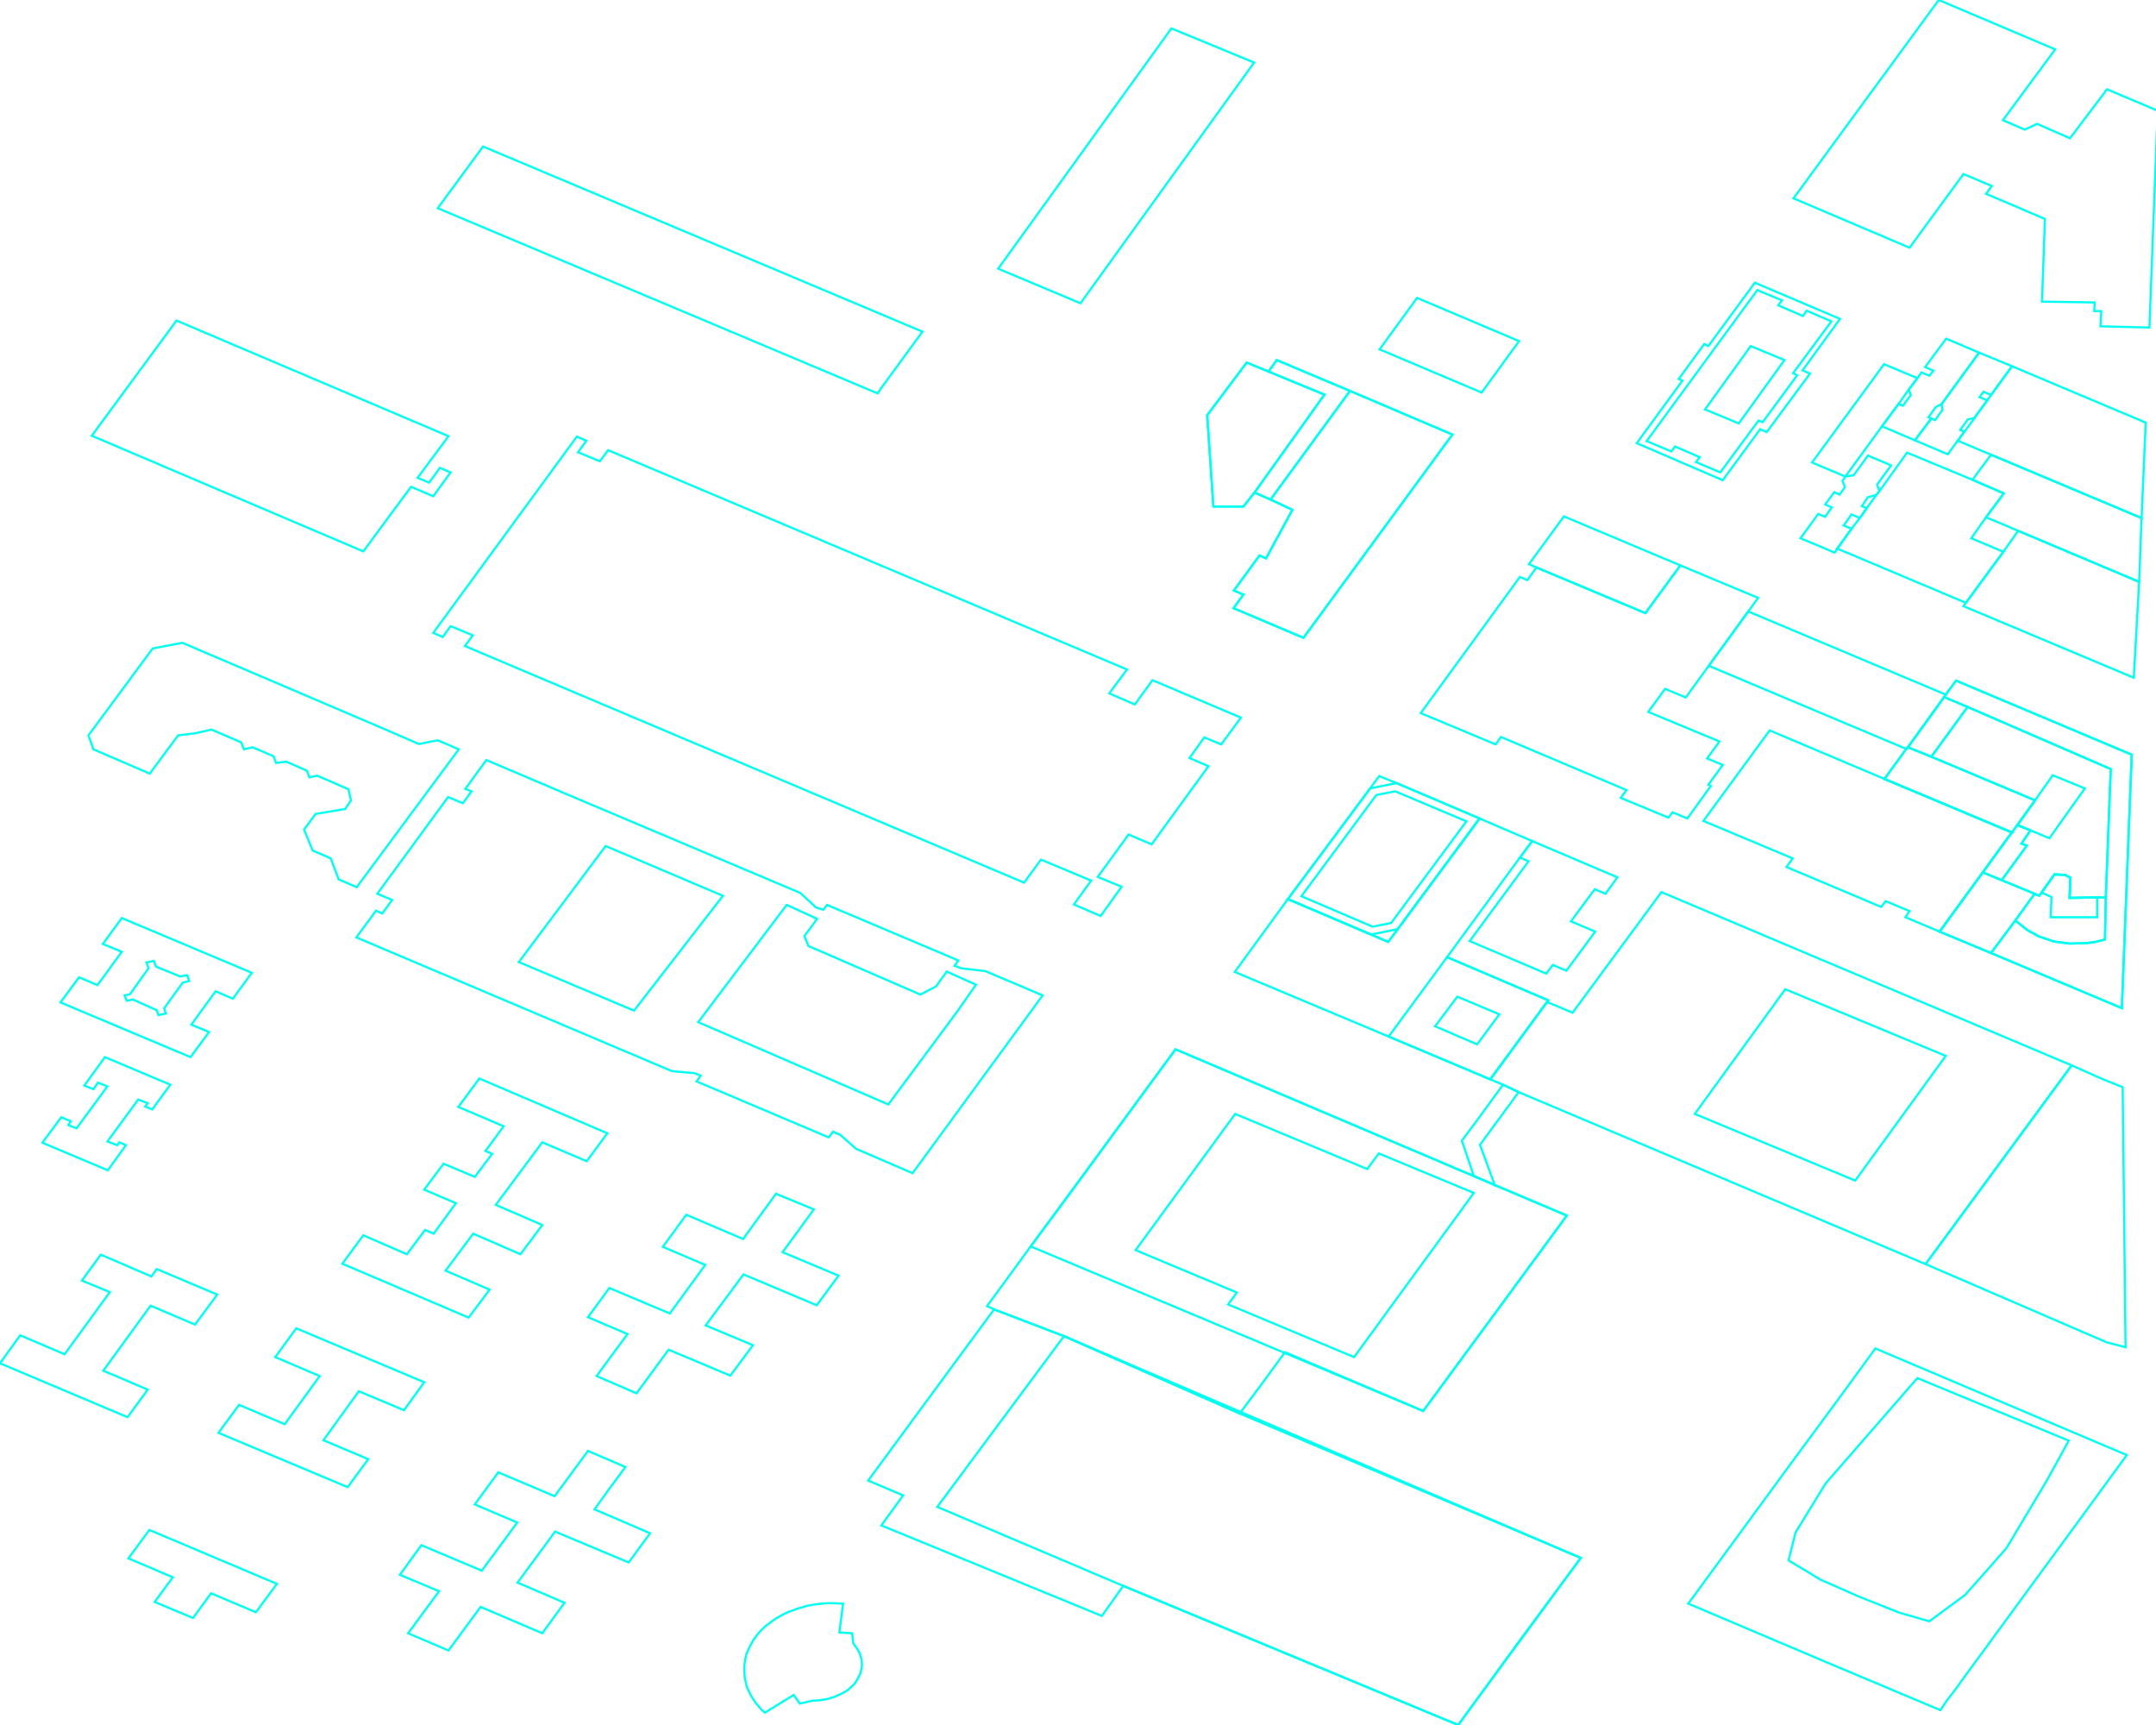 <?xml version="1.0" encoding="iso-8859-1" standalone="no"?>
<!DOCTYPE svg PUBLIC "-//W3C//DTD SVG 1.0//EN" "http://www.w3.org/TR/2001/REC-SVG-20010904/DTD/svg10.dtd">
<svg xmlns="http://www.w3.org/2000/svg" width="1000" height="800">
<path style="fill:rgb(255, 0, 0);fill-opacity:0;fill-rule:evenodd;stroke:rgb(0, 255, 241);stroke-width:1;" d="M 200.954, 293.511 L 267.557, 202.481 L 271.947, 204.389 L 268.13, 209.733 L 269.466, 210.305 L 278.244, 213.931 L 282.061, 208.779 L 522.71, 310.496 L 514.504, 321.565 L 526.336, 326.718 L 534.542, 315.458 L 575.573, 332.824 L 566.412, 345.229 L 558.588, 341.985 L 551.718, 351.527 L 560.496, 355.344 L 534.16, 391.603 L 523.473, 387.023 L 509.16, 406.679 L 520.229, 411.26 L 510.496, 424.809 L 498.092, 419.466 L 506.107, 408.397 L 482.824, 398.664 L 475, 409.351 L 215.649, 299.618 L 219.275, 294.656 L 209.733, 290.649 L 208.969, 290.458 L 205.344, 295.42 L 200.954, 293.511 z "/>
<path style="fill:rgb(0, 255, 0);fill-opacity:0;fill-rule:evenodd;stroke:rgb(0, 255, 241);stroke-width:1;" d="M 402.672, 686.641 L 461.069, 607.252 L 493.511, 619.656 L 575, 655.534 L 733.206, 722.519 L 704.962, 760.687 L 676.336, 800 L 520.992, 735.496 L 511.069, 749.427 L 408.779, 707.443 L 418.893, 693.511 L 402.672, 686.641 z "/>
<path style="fill:rgb(0, 0, 255);fill-opacity:0;fill-rule:evenodd;stroke:rgb(0, 255, 241);stroke-width:1;" d="M 165.267, 434.733 L 174.427, 422.328 L 177.29, 423.664 L 181.87, 417.366 L 175, 414.504 L 207.824, 369.656 L 214.695, 372.519 L 218.702, 366.985 L 215.84, 365.84 L 225.573, 352.481 L 268.702, 370.802 L 371.183, 414.122 L 378.435, 420.802 L 381.87, 421.947 L 383.588, 419.656 L 444.466, 445.42 L 442.748, 447.901 L 445.802, 449.046 L 457.061, 450.382 L 483.588, 461.641 L 423.282, 544.084 L 397.137, 532.824 L 389.504, 526.145 L 388.359, 525.763 L 386.45, 524.809 L 384.351, 527.481 L 323.092, 501.527 L 325, 498.855 L 322.137, 497.71 L 311.641, 496.756 L 165.267, 434.733 z "/>
<path style="fill:rgb(255, 255, 0);fill-opacity:0;fill-rule:evenodd;stroke:rgb(0, 255, 241);stroke-width:1;" d="M 457.824, 605.725 L 478.053, 578.053 L 496.183, 553.626 L 545.229, 486.641 L 655.153, 533.397 L 662.023, 536.26 L 677.099, 542.748 L 683.588, 545.42 L 693.321, 549.618 L 726.718, 563.74 L 714.313, 580.725 L 710.305, 586.069 L 702.099, 597.328 L 681.298, 625.573 L 660.115, 654.389 L 595.992, 627.099 L 586.26, 640.458 L 575, 655.534 L 493.511, 619.656 L 461.069, 607.252 L 457.824, 605.725 z "/>
<path style="fill:rgb(255, 0, 0);fill-opacity:0;fill-rule:evenodd;stroke:rgb(0, 255, 241);stroke-width:1;" d="M 434.733, 698.855 L 493.511, 619.656 L 733.206, 722.519 L 676.336, 800 L 520.992, 735.496 L 434.733, 698.855 z "/>
<path style="fill:rgb(0, 255, 0);fill-opacity:0;fill-rule:evenodd;stroke:rgb(0, 255, 241);stroke-width:1;" d="M 691.221, 500.573 L 717.557, 464.695 L 729.389, 469.656 L 770.611, 413.74 L 960.878, 494.084 L 893.13, 586.26 L 704.389, 506.489 L 697.137, 503.053 L 691.221, 500.573 z "/>
<path style="fill:rgb(0, 0, 255);fill-opacity:0;fill-rule:evenodd;stroke:rgb(0, 255, 241);stroke-width:1;" d="M 478.053, 578.053 L 545.229, 486.641 L 726.718, 563.74 L 660.115, 654.389 L 478.053, 578.053 z "/>
<path style="fill:rgb(255, 255, 0);fill-opacity:0;fill-rule:evenodd;stroke:rgb(0, 255, 241);stroke-width:1;" d="M 783.015, 743.702 L 785.878, 739.885 L 829.198, 680.725 L 851.718, 650.191 L 869.847, 625.382 L 986.45, 674.809 L 965.267, 703.817 L 912.977, 775.191 L 906.489, 784.16 L 903.053, 788.55 L 900, 793.13 L 846.947, 770.802 L 783.015, 743.702 z "/>
<path style="fill:rgb(255, 0, 0);fill-opacity:0;fill-rule:evenodd;stroke:rgb(0, 255, 241);stroke-width:1;" d="M 658.969, 330.725 L 704.962, 267.557 L 708.397, 269.084 L 712.595, 263.168 L 763.168, 284.351 L 779.389, 262.214 L 815.458, 277.29 L 810.878, 283.588 L 792.557, 308.779 L 781.87, 323.473 L 772.328, 319.466 L 764.504, 330.153 L 797.519, 343.893 L 791.794, 351.718 L 799.046, 354.771 L 792.366, 363.931 L 793.511, 364.504 L 782.634, 379.58 L 775.763, 376.718 L 773.855, 379.198 L 751.718, 370.038 L 754.389, 366.412 L 696.183, 341.794 L 693.702, 345.229 L 658.969, 330.725 z "/>
<path style="fill:rgb(0, 255, 0);fill-opacity:0;fill-rule:evenodd;stroke:rgb(0, 255, 241);stroke-width:1;" d="M 874.046, 361.26 L 884.16, 347.328 L 884.924, 346.565 L 901.718, 323.282 L 902.481, 322.137 L 907.252, 315.649 L 988.74, 350 L 984.16, 467.557 L 923.473, 441.985 L 899.618, 432.061 L 919.656, 404.58 L 931.298, 388.55 L 933.206, 386.069 L 874.046, 361.26 z "/>
<path style="fill:rgb(0, 0, 255);fill-opacity:0;fill-rule:evenodd;stroke:rgb(0, 255, 241);stroke-width:1;" d="M 526.718, 579.771 L 572.901, 516.603 L 634.16, 542.176 L 639.504, 534.924 L 683.588, 553.244 L 628.053, 629.389 L 569.656, 604.962 L 573.664, 599.427 L 526.718, 579.771 z "/>
<path style="fill:rgb(255, 255, 0);fill-opacity:0;fill-rule:evenodd;stroke:rgb(0, 255, 241);stroke-width:1;" d="M 829.58, 723.664 L 832.824, 710.687 L 846.756, 687.977 L 889.313, 639.122 L 959.542, 668.13 L 949.237, 686.832 L 930.534, 718.13 L 911.45, 739.695 L 894.847, 751.908 L 880.916, 747.901 L 862.214, 740.458 L 844.466, 732.634 L 829.58, 723.664 z "/>
<path style="fill:rgb(255, 0, 0);fill-opacity:0;fill-rule:evenodd;stroke:rgb(0, 255, 241);stroke-width:1;" d="M 559.924, 192.557 L 578.244, 168.13 L 588.359, 172.328 L 592.176, 166.985 L 626.145, 181.298 L 673.664, 201.527 L 604.58, 295.802 L 572.137, 282.061 L 576.718, 275.763 L 572.328, 273.855 L 584.16, 257.634 L 587.214, 258.969 L 599.427, 236.45 L 589.313, 231.679 L 581.87, 228.435 L 576.718, 234.924 L 562.786, 234.924 L 559.924, 192.557 z "/>
<path style="fill:rgb(0, 255, 0);fill-opacity:0;fill-rule:evenodd;stroke:rgb(0, 255, 241);stroke-width:1;" d="M 203.053, 96.565 L 224.046, 67.939 L 427.863, 153.817 L 408.588, 180.153 L 407.061, 182.443 L 203.053, 96.565 z "/>
<path style="fill:rgb(0, 0, 255);fill-opacity:0;fill-rule:evenodd;stroke:rgb(0, 255, 241);stroke-width:1;" d="M 572.71, 450.763 L 597.328, 416.985 L 635.878, 433.397 L 643.893, 436.832 L 648.282, 430.916 L 686.26, 379.58 L 710.687, 390.076 L 704.962, 397.71 L 671.183, 443.893 L 718.13, 463.931 L 717.557, 464.695 L 691.221, 500.573 L 644.084, 480.725 L 572.71, 450.763 z "/>
<path style="fill:rgb(255, 255, 0);fill-opacity:0;fill-rule:evenodd;stroke:rgb(0, 255, 241);stroke-width:1;" d="M 893.13, 586.26 L 960.878, 494.084 L 975.954, 500.763 L 984.542, 504.198 L 985.878, 624.809 L 977.099, 622.519 L 893.13, 586.26 z "/>
<path style="fill:rgb(255, 0, 0);fill-opacity:0;fill-rule:evenodd;stroke:rgb(0, 255, 241);stroke-width:1;" d="M 790.076, 380.725 L 820.802, 338.74 L 874.046, 361.26 L 933.206, 386.069 L 931.298, 388.55 L 919.656, 404.58 L 899.618, 432.061 L 883.779, 425.382 L 885.687, 422.519 L 874.618, 417.939 L 872.519, 420.611 L 828.626, 402.099 L 831.489, 398.092 L 790.076, 380.725 z "/>
<path style="fill:rgb(0, 255, 0);fill-opacity:0;fill-rule:evenodd;stroke:rgb(0, 255, 241);stroke-width:1;" d="M 786.069, 516.603 L 828.053, 458.779 L 902.481, 489.695 L 860.496, 547.519 L 786.069, 516.603 z "/>
<path style="fill:rgb(0, 0, 255);fill-opacity:0;fill-rule:evenodd;stroke:rgb(0, 255, 241);stroke-width:1;" d="M 323.855, 474.046 L 364.885, 419.656 L 379.008, 426.145 L 373.092, 434.16 L 375, 438.74 L 426.908, 461.26 L 434.16, 457.443 L 439.122, 450.573 L 452.672, 456.679 L 444.275, 468.702 L 412.023, 512.214 L 323.855, 474.046 z "/>
<path style="fill:rgb(255, 255, 0);fill-opacity:0;fill-rule:evenodd;stroke:rgb(0, 255, 241);stroke-width:1;" d="M 572.137, 282.061 L 576.718, 275.763 L 572.328, 273.855 L 584.16, 257.634 L 587.214, 258.969 L 599.427, 236.45 L 589.313, 231.679 L 626.145, 181.298 L 673.664, 201.527 L 604.58, 295.802 L 572.137, 282.061 z "/>
<path style="fill:rgb(255, 0, 0);fill-opacity:0;fill-rule:evenodd;stroke:rgb(0, 255, 241);stroke-width:1;" d="M 759.16, 205.534 L 780.344, 176.527 L 778.626, 175.763 L 790.458, 159.542 L 792.366, 160.496 L 813.931, 131.107 L 853.435, 147.901 L 836.069, 171.756 L 839.504, 173.282 L 819.466, 200.382 L 816.412, 199.046 L 799.046, 222.71 L 759.16, 205.534 z "/>
<path style="fill:rgb(0, 255, 0);fill-opacity:0;fill-rule:evenodd;stroke:rgb(0, 255, 241);stroke-width:1;" d="M 272.71, 610.878 L 282.634, 597.328 L 310.687, 609.16 L 327.099, 586.641 L 307.443, 578.244 L 318.321, 563.359 L 344.656, 574.618 L 359.924, 553.626 L 377.481, 560.878 L 362.977, 580.725 L 388.931, 591.603 L 378.817, 605.344 L 344.847, 591.031 L 327.29, 614.695 L 349.237, 623.855 L 338.74, 637.977 L 310.115, 625.954 L 295.229, 646.183 L 276.718, 638.168 L 291.031, 618.702 L 272.71, 610.878 z "/>
<path style="fill:rgb(0, 0, 255);fill-opacity:0;fill-rule:evenodd;stroke:rgb(0, 255, 241);stroke-width:1;" d="M 185.496, 730.344 L 195.42, 716.603 L 223.473, 728.435 L 239.885, 706.107 L 220.229, 697.71 L 231.107, 682.824 L 257.252, 693.893 L 272.71, 672.901 L 290.076, 680.344 L 281.489, 691.985 L 275.763, 700 L 301.527, 711.069 L 291.603, 724.618 L 257.443, 710.305 L 240.076, 733.969 L 261.832, 743.321 L 251.527, 757.443 L 222.901, 745.229 L 208.015, 765.458 L 189.313, 757.443 L 203.626, 737.977 L 185.496, 730.344 z "/>
<path style="fill:rgb(255, 255, 0);fill-opacity:0;fill-rule:evenodd;stroke:rgb(0, 255, 241);stroke-width:1;" d="M 158.779, 586.069 L 168.511, 572.901 L 188.74, 581.679 L 197.137, 570.42 L 201.145, 572.137 L 211.45, 558.015 L 196.756, 551.718 L 205.725, 539.695 L 220.229, 545.802 L 228.244, 535.115 L 225.191, 533.779 L 233.588, 522.328 L 212.595, 513.359 L 222.328, 500.191 L 281.679, 525.573 L 272.137, 538.55 L 251.527, 529.771 L 229.962, 558.779 L 251.527, 568.13 L 241.412, 581.679 L 219.466, 572.137 L 206.679, 589.313 L 227.099, 598.092 L 217.366, 611.069 L 158.779, 586.069 z "/>
<path style="fill:rgb(255, 0, 0);fill-opacity:0;fill-rule:evenodd;stroke:rgb(0, 255, 241);stroke-width:1;" d="M 240.649, 446.183 L 280.916, 392.366 L 335.305, 415.458 L 294.084, 468.702 L 240.649, 446.183 z "/>
<path style="fill:rgb(0, 255, 0);fill-opacity:0;fill-rule:evenodd;stroke:rgb(0, 255, 241);stroke-width:1;" d="M 895.802, 350.954 L 912.595, 327.863 L 979.008, 356.679 L 976.718, 416.221 L 972.71, 416.221 L 959.924, 416.412 L 960.305, 407.061 L 957.824, 405.725 L 952.863, 405.534 L 946.947, 413.931 L 945.802, 415.458 L 943.702, 414.504 L 928.435, 408.206 L 940.076, 392.176 L 937.595, 391.221 L 941.794, 385.115 L 935.687, 382.634 L 943.893, 371.183 L 895.802, 350.954 z "/>
<path style="fill:rgb(0, 0, 255);fill-opacity:0;fill-rule:evenodd;stroke:rgb(0, 255, 241);stroke-width:1;" d="M 597.328, 416.985 L 635.496, 365.649 L 639.695, 359.924 L 647.71, 363.168 L 686.26, 379.58 L 648.282, 430.916 L 643.893, 436.832 L 635.878, 433.397 L 597.328, 416.985 z "/>
<path style="fill:rgb(255, 255, 0);fill-opacity:0;fill-rule:evenodd;stroke:rgb(0, 255, 241);stroke-width:1;" d="M 597.328, 416.985 L 635.496, 365.649 L 647.71, 363.168 L 686.26, 379.58 L 648.282, 430.916 L 635.878, 433.397 L 597.328, 416.985 z "/>
<path style="fill:rgb(255, 0, 0);fill-opacity:0;fill-rule:evenodd;stroke:rgb(0, 255, 241);stroke-width:1;" d="M 908.015, 204.389 L 908.206, 204.198 L 915.84, 193.893 L 915.84, 193.702 L 923.473, 183.206 L 933.206, 169.847 L 995.229, 195.992 L 993.321, 240.267 L 908.015, 204.389 z "/>
<path style="fill:rgb(0, 255, 0);fill-opacity:0;fill-rule:evenodd;stroke:rgb(0, 255, 241);stroke-width:1;" d="M 763.74, 204.58 L 815.076, 134.542 L 826.527, 139.313 L 824.809, 141.603 L 836.26, 146.565 L 837.977, 144.084 L 849.427, 149.046 L 831.679, 173.092 L 833.588, 174.046 L 817.557, 195.802 L 815.649, 195.038 L 797.901, 219.084 L 786.641, 214.313 L 788.359, 212.023 L 776.908, 207.061 L 775.191, 209.351 L 763.74, 204.58 z "/>
<path style="fill:rgb(0, 0, 255);fill-opacity:0;fill-rule:evenodd;stroke:rgb(0, 255, 241);stroke-width:1;" d="M 910.687, 281.107 L 929.198, 255.916 L 936.069, 246.183 L 992.176, 269.847 L 989.695, 314.313 L 910.687, 281.107 z "/>
<path style="fill:rgb(255, 255, 0);fill-opacity:0;fill-rule:evenodd;stroke:rgb(0, 255, 241);stroke-width:1;" d="M 852.099, 254.389 L 858.779, 245.229 L 862.595, 240.267 L 865.84, 235.687 L 870.229, 229.58 L 871.756, 227.672 L 884.542, 209.924 L 914.885, 222.519 L 929.389, 228.817 L 921.183, 239.885 L 914.313, 249.618 L 929.198, 255.916 L 911.832, 279.58 L 852.099, 254.389 z "/>
<path style="fill:rgb(255, 0, 0);fill-opacity:0;fill-rule:evenodd;stroke:rgb(0, 255, 241);stroke-width:1;" d="M 792.557, 308.779 L 810.878, 283.588 L 902.481, 322.137 L 901.718, 323.282 L 884.924, 346.565 L 884.16, 347.328 L 792.557, 308.779 z "/>
<path style="fill:rgb(0, 255, 0);fill-opacity:0;fill-rule:evenodd;stroke:rgb(0, 255, 241);stroke-width:1;" d="M 901.718, 323.282 L 902.481, 322.137 L 907.252, 315.649 L 988.74, 350 L 984.16, 467.557 L 923.473, 441.985 L 934.733, 426.908 L 940.267, 431.298 L 945.802, 434.351 L 952.672, 436.641 L 959.924, 437.595 L 967.748, 437.405 L 971.947, 436.832 L 976.336, 435.687 L 976.718, 416.221 L 979.008, 356.679 L 912.595, 327.863 L 901.718, 323.282 z "/>
<path style="fill:rgb(0, 0, 255);fill-opacity:0;fill-rule:evenodd;stroke:rgb(0, 255, 241);stroke-width:1;" d="M 603.626, 415.649 L 638.359, 368.702 L 647.137, 366.985 L 680.153, 380.916 L 645.229, 428.053 L 636.641, 429.771 L 603.626, 415.649 z "/>
<path style="fill:rgb(255, 255, 0);fill-opacity:0;fill-rule:evenodd;stroke:rgb(0, 255, 241);stroke-width:1;" d="M 101.336, 664.504 L 110.878, 651.527 L 132.061, 660.496 L 148.282, 638.168 L 127.672, 629.389 L 137.405, 616.031 L 196.756, 641.031 L 187.405, 654.008 L 166.412, 645.229 L 150, 667.939 L 170.802, 676.718 L 161.26, 689.695 L 101.336, 664.504 z "/>
<path style="fill:rgb(255, 0, 0);fill-opacity:0;fill-rule:evenodd;stroke:rgb(0, 255, 241);stroke-width:1;" d="M 644.084, 480.725 L 671.183, 443.893 L 718.13, 463.931 L 717.557, 464.695 L 691.221, 500.573 L 644.084, 480.725 z "/>
<path style="fill:rgb(0, 255, 0);fill-opacity:0;fill-rule:evenodd;stroke:rgb(0, 255, 241);stroke-width:1;" d="M 681.679, 436.45 L 708.969, 399.427 L 704.962, 397.71 L 710.687, 390.076 L 750.191, 406.87 L 744.656, 414.504 L 739.695, 412.405 L 728.626, 427.29 L 739.885, 432.061 L 726.527, 450.191 L 720.229, 447.519 L 717.176, 451.527 L 681.679, 436.45 z "/>
<path style="fill:rgb(0, 0, 255);fill-opacity:0;fill-rule:evenodd;stroke:rgb(0, 255, 241);stroke-width:1;" d="M 914.885, 222.519 L 923.473, 210.878 L 993.321, 240.267 L 992.176, 269.847 L 936.069, 246.183 L 921.183, 239.885 L 929.389, 228.817 L 914.885, 222.519 z "/>
<path style="fill:rgb(255, 255, 0);fill-opacity:0;fill-rule:evenodd;stroke:rgb(0, 255, 241);stroke-width:1;" d="M 559.924, 192.557 L 578.244, 168.13 L 588.359, 172.328 L 614.313, 183.015 L 581.87, 228.435 L 576.718, 234.924 L 562.786, 234.924 L 559.924, 192.557 z "/>
<path style="fill:rgb(255, 0, 0);fill-opacity:0;fill-rule:evenodd;stroke:rgb(0, 255, 241);stroke-width:1;" d="M 345.229, 774.237 L 345.229, 772.519 L 345.802, 768.893 L 346.183, 767.176 L 347.71, 763.74 L 349.618, 760.305 L 351.908, 757.252 L 354.771, 754.389 L 356.489, 753.053 L 359.924, 750.573 L 363.74, 748.473 L 365.84, 747.519 L 370.038, 745.992 L 374.618, 744.656 L 379.198, 743.893 L 383.969, 743.511 L 386.26, 743.511 L 391.031, 743.702 L 389.313, 757.061 L 395.229, 757.443 L 395.802, 762.214 L 397.519, 764.504 L 398.855, 766.985 L 399.618, 769.656 L 399.809, 772.328 L 399.618, 773.664 L 399.046, 776.145 L 397.71, 778.817 L 396.947, 779.962 L 396.183, 781.107 L 393.893, 783.206 L 392.748, 784.16 L 389.885, 785.687 L 386.832, 787.023 L 383.588, 787.977 L 380.153, 788.55 L 376.718, 788.74 L 370.992, 790.076 L 368.13, 786.069 L 354.771, 794.275 L 353.244, 792.939 L 350.573, 789.885 L 348.473, 786.641 L 346.756, 783.206 L 346.183, 781.489 L 345.42, 777.863 L 345.229, 774.237 z "/>
<path style="fill:rgb(0, 255, 0);fill-opacity:0;fill-rule:evenodd;stroke:rgb(0, 255, 241);stroke-width:1;" d="M 709.16, 261.641 L 725.382, 239.504 L 779.389, 262.214 L 763.168, 284.351 L 712.595, 263.168 L 709.16, 261.641 z "/>
<path style="fill:rgb(0, 0, 255);fill-opacity:0;fill-rule:evenodd;stroke:rgb(0, 255, 241);stroke-width:1;" d="M 639.885, 162.023 L 657.252, 138.168 L 704.58, 158.206 L 687.214, 182.061 L 639.885, 162.023 z "/>
<path style="fill:rgb(255, 255, 0);fill-opacity:0;fill-rule:evenodd;stroke:rgb(0, 255, 241);stroke-width:1;" d="M 59.542, 722.71 L 69.275, 709.542 L 128.435, 734.542 L 118.702, 747.71 L 97.901, 738.931 L 89.504, 750.382 L 71.756, 742.939 L 80.153, 731.489 L 59.542, 722.71 z "/>
<path style="fill:rgb(255, 0, 0);fill-opacity:0;fill-rule:evenodd;stroke:rgb(0, 255, 241);stroke-width:1;" d="M 874.046, 361.26 L 884.16, 347.328 L 884.924, 346.565 L 895.802, 350.954 L 943.893, 371.183 L 935.687, 382.634 L 933.206, 386.069 L 874.046, 361.26 z "/>
<path style="fill:rgb(0, 255, 0);fill-opacity:0;fill-rule:evenodd;stroke:rgb(0, 255, 241);stroke-width:1;" d="M 840.458, 214.504 L 873.855, 168.893 L 889.313, 175.382 L 885.305, 180.725 L 880.534, 187.405 L 872.901, 197.71 L 855.916, 220.992 L 840.458, 214.504 z "/>
<path style="fill:rgb(0, 0, 255);fill-opacity:0;fill-rule:evenodd;stroke:rgb(0, 255, 241);stroke-width:1;" d="M 934.733, 426.908 L 943.702, 414.504 L 945.802, 415.458 L 946.947, 413.931 L 952.863, 405.534 L 957.824, 405.725 L 960.305, 407.061 L 959.924, 416.412 L 972.71, 416.221 L 976.718, 416.221 L 976.336, 435.687 L 971.947, 436.832 L 967.748, 437.405 L 959.924, 437.595 L 952.672, 436.641 L 945.802, 434.351 L 940.267, 431.298 L 934.733, 426.908 z "/>
<path style="fill:rgb(255, 255, 0);fill-opacity:0;fill-rule:evenodd;stroke:rgb(0, 255, 241);stroke-width:1;" d="M 899.618, 432.061 L 919.656, 404.58 L 928.435, 408.206 L 943.702, 414.504 L 934.733, 426.908 L 923.473, 441.985 L 899.618, 432.061 z "/>
<path style="fill:rgb(255, 0, 0);fill-opacity:0;fill-rule:evenodd;stroke:rgb(0, 255, 241);stroke-width:1;" d="M 872.901, 197.71 L 880.534, 187.405 L 882.634, 188.168 L 886.26, 183.206 L 885.305, 180.725 L 889.313, 175.382 L 891.221, 172.71 L 894.847, 174.237 L 896.756, 171.947 L 892.939, 170.229 L 902.672, 157.061 L 917.939, 163.55 L 900.573, 187.405 L 897.901, 188.74 L 894.466, 193.511 L 895.802, 194.084 L 888.168, 204.198 L 872.901, 197.71 z "/>
<path style="fill:rgb(0, 255, 0);fill-opacity:0;fill-rule:evenodd;stroke:rgb(0, 255, 241);stroke-width:1;" d="M 888.168, 204.198 L 895.802, 194.084 L 897.519, 194.847 L 900.954, 190.076 L 900.573, 187.405 L 917.939, 163.55 L 933.206, 169.847 L 923.473, 183.206 L 920.038, 181.679 L 918.13, 184.16 L 921.756, 185.687 L 915.84, 193.702 L 915.84, 193.893 L 912.786, 194.466 L 909.16, 199.427 L 911.069, 200.191 L 908.206, 204.198 L 908.015, 204.389 L 903.435, 210.687 L 888.168, 204.198 z "/>
<path style="fill:rgb(0, 0, 255);fill-opacity:0;fill-rule:evenodd;stroke:rgb(0, 255, 241);stroke-width:1;" d="M 581.87, 228.435 L 614.313, 183.015 L 588.359, 172.328 L 592.176, 166.985 L 626.145, 181.298 L 589.313, 231.679 L 581.87, 228.435 z "/>
<path style="fill:rgb(255, 255, 0);fill-opacity:0;fill-rule:evenodd;stroke:rgb(0, 255, 241);stroke-width:1;" d="M 835.115, 249.618 L 843.321, 238.359 L 846.565, 239.695 L 849.618, 235.305 L 846.565, 233.969 L 850.763, 228.244 L 853.244, 229.389 L 855.725, 225.954 L 854.58, 223.092 L 855.916, 220.992 L 859.733, 220.42 L 866.412, 211.26 L 877.099, 215.84 L 870.611, 224.809 L 871.756, 227.672 L 870.229, 229.58 L 866.412, 230.534 L 863.55, 234.733 L 865.84, 235.687 L 862.595, 240.267 L 858.779, 238.55 L 855.153, 243.702 L 858.779, 245.229 L 850.954, 256.298 L 835.115, 249.618 z "/>
<path style="fill:rgb(255, 0, 0);fill-opacity:0;fill-rule:evenodd;stroke:rgb(0, 255, 241);stroke-width:1;" d="M 790.84, 189.885 L 812.023, 160.496 L 827.672, 166.985 L 806.489, 196.374 L 790.84, 189.885 z "/>
<path style="fill:rgb(0, 255, 0);fill-opacity:0;fill-rule:evenodd;stroke:rgb(0, 255, 241);stroke-width:1;" d="M 935.687, 382.634 L 943.893, 371.183 L 952.099, 359.542 L 966.985, 365.649 L 950.573, 388.74 L 941.794, 385.115 L 935.687, 382.634 z "/>
<path style="fill:rgb(0, 0, 255);fill-opacity:0;fill-rule:evenodd;stroke:rgb(0, 255, 241);stroke-width:1;" d="M 678.053, 529.008 L 685.305, 519.275 L 697.137, 503.053 L 704.389, 506.489 L 693.893, 520.802 L 686.45, 530.916 L 693.321, 549.618 L 683.588, 545.42 L 678.053, 529.008 z "/>
<path style="fill:rgb(255, 255, 0);fill-opacity:0;fill-rule:evenodd;stroke:rgb(0, 255, 241);stroke-width:1;" d="M 665.649, 475.954 L 675.954, 462.214 L 695.42, 470.42 L 685.115, 484.351 L 665.649, 475.954 z "/>
<path style="fill:rgb(255, 0, 0);fill-opacity:0;fill-rule:evenodd;stroke:rgb(0, 255, 241);stroke-width:1;" d="M 884.924, 346.565 L 901.718, 323.282 L 912.595, 327.863 L 895.802, 350.954 L 884.924, 346.565 z "/>
<path style="fill:rgb(0, 255, 0);fill-opacity:0;fill-rule:evenodd;stroke:rgb(0, 255, 241);stroke-width:1;" d="M 946.947, 413.931 L 952.863, 405.534 L 957.824, 405.725 L 960.305, 407.061 L 959.924, 416.412 L 972.71, 416.221 L 972.71, 425.382 L 951.145, 425.382 L 951.527, 416.031 L 946.947, 413.931 z "/>
<path style="fill:rgb(0, 0, 255);fill-opacity:0;fill-rule:evenodd;stroke:rgb(0, 255, 241);stroke-width:1;" d="M 919.656, 404.58 L 931.298, 388.55 L 933.206, 386.069 L 935.687, 382.634 L 941.794, 385.115 L 937.595, 391.221 L 940.076, 392.176 L 928.435, 408.206 L 919.656, 404.58 z "/>
<path style="fill:rgb(255, 255, 0);fill-opacity:0;fill-rule:evenodd;stroke:rgb(0, 255, 241);stroke-width:1;" d="M 42.557, 202.099 L 81.87, 148.664 L 208.015, 202.29 L 193.702, 221.565 L 199.046, 223.855 L 204.008, 216.985 L 208.969, 219.084 L 200.954, 230.153 L 190.649, 225.763 L 168.511, 255.725 L 42.557, 202.099 z "/>
<path style="fill:rgb(255, 0, 0);fill-opacity:0;fill-rule:evenodd;stroke:rgb(0, 255, 241);stroke-width:1;" d="M 41.031, 341.031 L 70.802, 300.763 L 84.542, 298.092 L 177.099, 337.595 L 194.275, 345.038 L 203.053, 343.321 L 212.786, 347.519 L 165.458, 411.45 L 157.061, 407.824 L 153.435, 398.092 L 145.038, 394.466 L 141.031, 384.733 L 146.374, 377.481 L 160.115, 375.191 L 162.786, 371.183 L 161.641, 366.031 L 147.137, 359.733 L 143.511, 360.496 L 142.366, 357.443 L 132.824, 353.244 L 128.053, 353.817 L 126.908, 350.763 L 117.176, 346.565 L 113.168, 347.519 L 111.832, 344.275 L 98.092, 338.359 L 90.458, 340.076 L 82.634, 341.031 L 69.466, 358.779 L 43.321, 347.519 L 41.031, 341.031 z "/>
<path style="fill:rgb(0, 255, 0);fill-opacity:0;fill-rule:evenodd;stroke:rgb(0, 255, 241);stroke-width:1;" d="M 0, 632.252 L 9.351, 619.275 L 29.962, 628.053 L 50.954, 599.237 L 37.977, 593.893 L 46.756, 581.87 L 70.229, 591.985 L 72.71, 588.55 L 100.763, 600.382 L 90.458, 614.313 L 69.847, 605.534 L 47.901, 635.687 L 68.511, 644.466 L 59.16, 657.252 L 0, 632.252 z "/>
<path style="fill:rgb(0, 0, 255);fill-opacity:0;fill-rule:evenodd;stroke:rgb(0, 255, 241);stroke-width:1;" d="M 28.053, 464.885 L 36.641, 453.244 L 45.229, 456.87 L 56.489, 441.412 L 47.71, 437.786 L 56.489, 425.763 L 116.794, 451.145 L 108.015, 463.168 L 100, 459.733 L 88.74, 475.191 L 96.947, 478.626 L 88.359, 490.267 L 28.053, 464.885 z M 57.824, 461.641 L 58.779, 464.122 L 61.641, 463.55 L 72.71, 468.511 L 73.473, 470.802 L 76.908, 470.038 L 76.145, 467.748 L 77.29, 466.031 L 84.733, 455.725 L 87.786, 454.962 L 86.832, 452.29 L 83.588, 452.863 L 72.328, 448.282 L 71.374, 445.611 L 67.939, 446.374 L 68.893, 449.046 L 60.305, 461.069 L 57.824, 461.641 z "/>
<path style="fill:rgb(255, 255, 0);fill-opacity:0;fill-rule:evenodd;stroke:rgb(0, 255, 241);stroke-width:1;" d="M 19.657, 529.962 L 28.435, 518.13 L 32.824, 520.038 L 31.679, 521.756 L 35.496, 523.282 L 49.809, 503.817 L 45.42, 502.099 L 43.321, 505.153 L 39.122, 503.435 L 48.664, 490.267 L 79.008, 503.053 L 70.611, 514.504 L 67.366, 513.168 L 68.511, 511.641 L 64.122, 509.924 L 49.809, 529.389 L 54.389, 531.107 L 55.343, 529.771 L 58.397, 531.107 L 50, 542.748 L 19.657, 529.962 z "/>
<path style="fill:rgb(255, 0, 0);fill-opacity:0;fill-rule:evenodd;stroke:rgb(0, 255, 241);stroke-width:1;" d="M 831.87, 91.985 L 899.237, 0 L 953.244, 22.901 L 929.008, 55.725 L 939.122, 60.114 L 944.847, 57.443 L 960.115, 64.122 L 977.29, 41.412 L 1000.76, 51.336 L 996.947, 151.908 L 974.237, 151.336 L 974.618, 144.275 L 971.374, 144.275 L 971.565, 140.267 L 947.137, 139.885 L 948.473, 101.527 L 921.183, 89.885 L 923.855, 86.26 L 910.687, 80.725 L 885.687, 114.885 L 831.87, 91.985 z "/>
<path style="fill:rgb(0, 255, 0);fill-opacity:0;fill-rule:evenodd;stroke:rgb(0, 255, 241);stroke-width:1;" d="M 462.977, 124.618 L 543.321, 13.168 L 581.679, 29.008 L 501.145, 140.649 L 462.977, 124.618 z "/>
</svg>